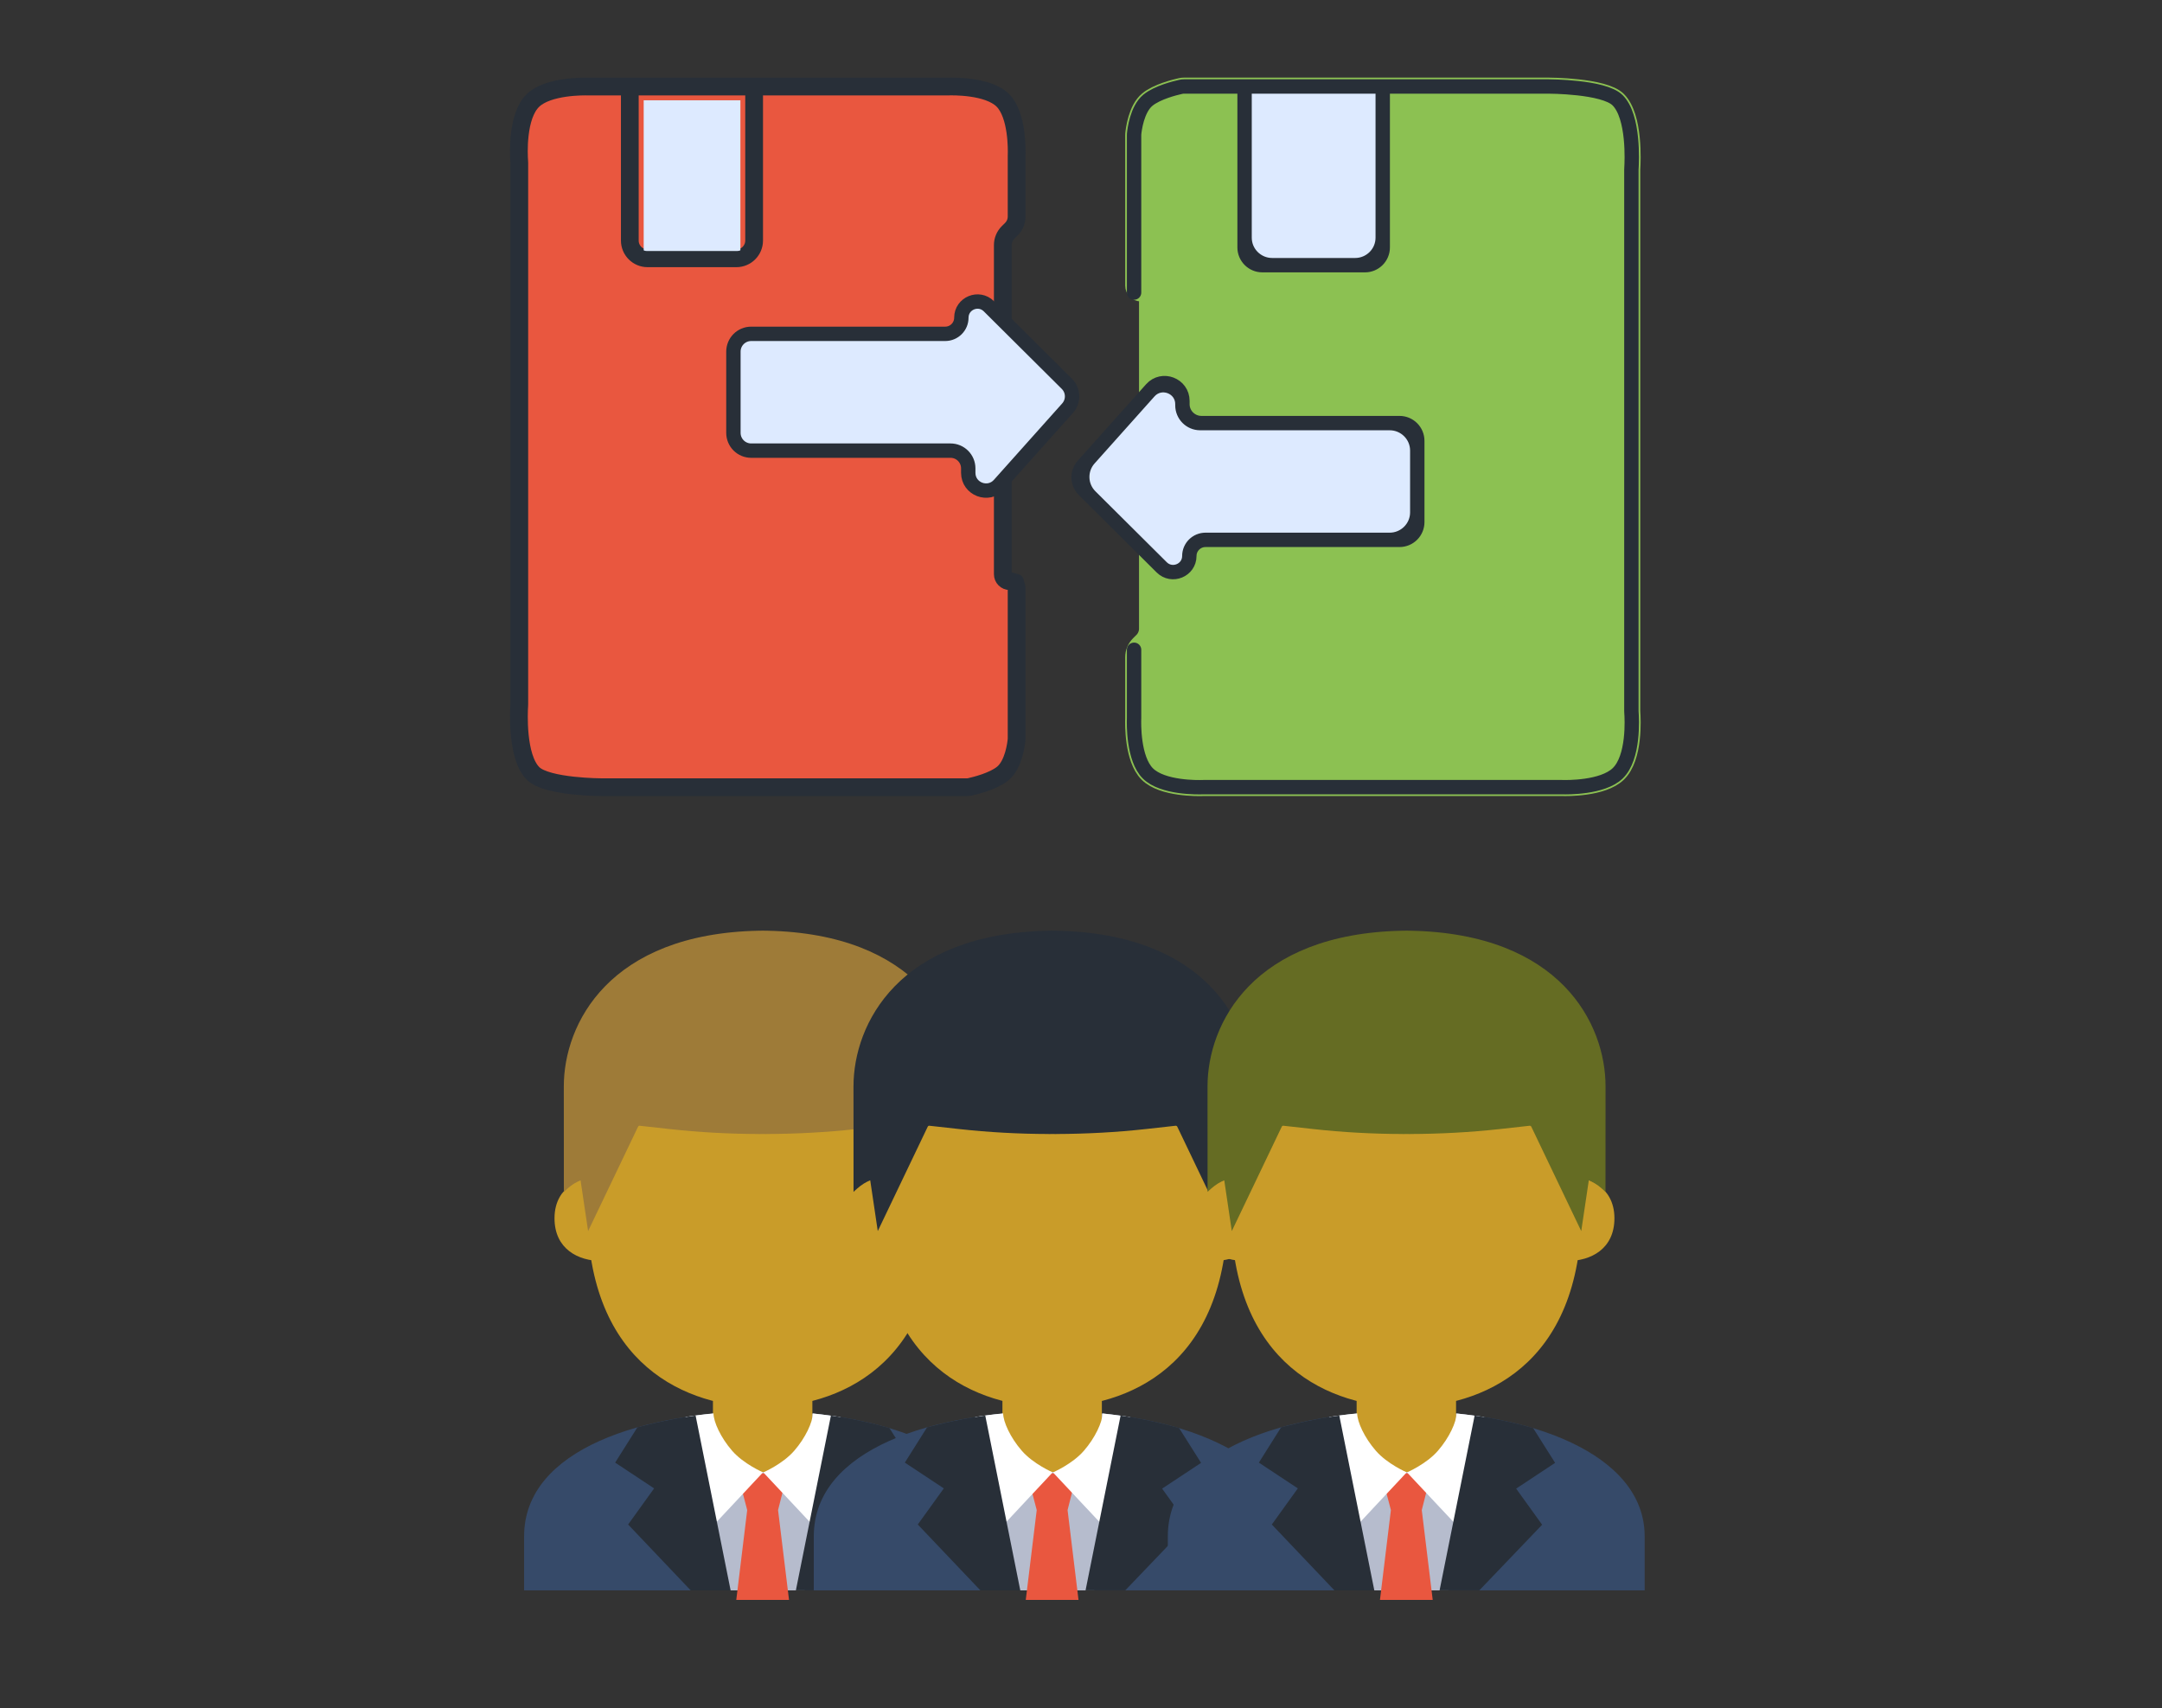<svg width="100" height="79" viewBox="0 0 100 79" fill="none" xmlns="http://www.w3.org/2000/svg">
<rect x="0" y="0" width="100" height="79" fill="#333333" stroke="none"/>
<path d="M47.022 7.201V10.016C47.022 10.235 46.935 10.444 46.78 10.599L46.625 10.752C46.47 10.907 46.383 11.116 46.383 11.335L46.383 26.56C46.383 26.736 46.526 26.879 46.702 26.879C46.879 26.879 47.022 27.023 47.022 27.199V34.158C47.022 34.178 47.021 34.197 47.019 34.216C47.003 34.394 46.89 35.358 46.383 35.776C45.949 36.134 45.118 36.338 44.862 36.395C44.811 36.406 44.759 36.411 44.707 36.411H27.853C27.853 36.411 25.297 36.411 24.658 35.776C23.89 35.012 23.999 32.911 24.017 32.63C24.018 32.608 24.019 32.588 24.019 32.566V7.536C24.019 7.511 24.018 7.487 24.016 7.462C23.995 7.182 23.893 5.368 24.658 4.639C25.361 3.969 27.021 3.998 27.198 4.003C27.209 4.003 27.219 4.003 27.23 4.003L34.881 4.003L43.807 4.003C43.82 4.003 43.833 4.003 43.846 4.003C44.044 3.996 45.699 3.959 46.383 4.639C47.066 5.318 47.03 6.962 47.023 7.161C47.022 7.174 47.022 7.187 47.022 7.201Z" fill="#E9573F"/>
<path d="M34.881 4.003L43.807 4.003C43.82 4.003 43.833 4.003 43.846 4.003C44.044 3.996 45.699 3.959 46.383 4.639C47.066 5.318 47.03 6.962 47.023 7.161C47.022 7.174 47.022 7.187 47.022 7.201V10.016C47.022 10.235 46.935 10.444 46.78 10.599L46.625 10.752C46.47 10.907 46.383 11.116 46.383 11.335L46.383 26.56C46.383 26.736 46.526 26.88 46.702 26.88V26.88C46.879 26.88 47.022 27.023 47.022 27.199V34.158C47.022 34.178 47.021 34.197 47.019 34.216C47.003 34.394 46.89 35.358 46.383 35.776C45.949 36.134 45.118 36.338 44.862 36.395C44.811 36.406 44.759 36.411 44.707 36.411H27.853C27.853 36.411 27.853 36.411 27.853 36.411C27.853 36.411 25.297 36.411 24.658 35.776C23.89 35.012 23.999 32.911 24.017 32.63C24.018 32.608 24.019 32.588 24.019 32.566V7.536C24.019 7.511 24.018 7.487 24.016 7.462C23.995 7.182 23.893 5.368 24.658 4.639C25.361 3.969 27.021 3.998 27.198 4.003C27.209 4.003 27.219 4.003 27.23 4.003L34.881 4.003ZM34.881 4.003V11.125C34.881 11.579 34.514 11.947 34.06 11.947H29.952C29.498 11.947 29.131 11.579 29.131 11.125V4.321" stroke="#282F38" stroke-width="0.821" stroke-linecap="round"/>
<rect x="29.773" y="4.639" width="4.473" height="6.99" fill="#DDEAFF"/>
<path d="M52.455 33.211L52.455 30.395C52.455 30.177 52.542 29.967 52.697 29.813L52.852 29.659C53.007 29.505 53.094 29.295 53.094 29.077L53.094 13.852C53.094 13.675 52.951 13.532 52.774 13.532C52.598 13.532 52.455 13.389 52.455 13.213L52.455 6.253C52.455 6.234 52.456 6.215 52.457 6.196C52.474 6.018 52.586 5.054 53.094 4.636C53.528 4.278 54.359 4.073 54.614 4.017C54.666 4.005 54.718 4 54.77 4L71.624 4C71.624 4 74.18 4 74.819 4.636C75.587 5.4 75.478 7.501 75.46 7.782C75.458 7.803 75.457 7.824 75.457 7.845L75.457 32.875C75.457 32.901 75.459 32.925 75.46 32.95C75.481 33.23 75.584 35.043 74.819 35.773C74.116 36.443 72.456 36.414 72.278 36.409C72.267 36.408 72.257 36.408 72.246 36.408L64.595 36.408L55.669 36.408C55.656 36.408 55.643 36.409 55.63 36.409C55.432 36.416 53.777 36.453 53.094 35.773C52.411 35.094 52.447 33.45 52.454 33.251C52.454 33.237 52.455 33.224 52.455 33.211Z" fill="#8CC152"/>
<path d="M64.595 36.408L55.669 36.408C55.656 36.408 55.643 36.409 55.63 36.409C55.432 36.416 53.777 36.453 53.094 35.773C52.411 35.094 52.447 33.45 52.454 33.251C52.454 33.237 52.455 33.224 52.455 33.211L52.455 30.395C52.455 30.177 52.542 29.967 52.697 29.813L52.852 29.659C53.007 29.505 53.094 29.295 53.094 29.077L53.094 13.852C53.094 13.675 52.951 13.532 52.774 13.532V13.532C52.598 13.532 52.455 13.389 52.455 13.213L52.455 6.253C52.455 6.234 52.456 6.215 52.457 6.196C52.474 6.018 52.586 5.054 53.094 4.636C53.528 4.278 54.359 4.073 54.614 4.017C54.666 4.005 54.718 4 54.77 4L71.624 4C71.624 4 71.624 4 71.624 4C71.624 4 74.18 4 74.819 4.636C75.587 5.4 75.478 7.501 75.46 7.782C75.458 7.803 75.457 7.824 75.457 7.845L75.457 32.875C75.457 32.901 75.459 32.925 75.46 32.95C75.481 33.23 75.584 35.043 74.819 35.773C74.116 36.443 72.456 36.414 72.278 36.409C72.267 36.408 72.257 36.408 72.246 36.408L64.595 36.408ZM64.595 36.408L64.595 29.286C64.595 28.833 64.963 28.465 65.416 28.465L69.525 28.465C69.978 28.465 70.346 28.833 70.346 29.286L70.346 36.09" stroke="#8CC152" stroke-width="0.821" stroke-linecap="round"/>
<path d="M33.923 16.263V17.983V20.021C33.923 20.475 34.291 20.843 34.744 20.843H43.964C44.418 20.843 44.785 21.21 44.785 21.664V21.869C44.785 22.623 45.716 22.978 46.219 22.416L49.378 18.881C49.669 18.556 49.655 18.06 49.345 17.752L45.739 14.166C45.268 13.697 44.466 14.031 44.466 14.695C44.466 15.107 44.132 15.441 43.719 15.441H38.396H34.744C34.291 15.441 33.923 15.809 33.923 16.263Z" fill="#DDEAFF"/>
<path d="M47.022 10.358V7.201C47.022 7.187 47.022 7.174 47.023 7.161C47.03 6.962 47.066 5.318 46.383 4.639C45.699 3.959 44.044 3.996 43.846 4.003C43.833 4.003 43.82 4.003 43.807 4.003L34.881 4.003M47.022 26.88V34.158C47.022 34.178 47.021 34.197 47.019 34.216C47.003 34.394 46.89 35.358 46.383 35.776C45.949 36.134 45.118 36.338 44.862 36.395C44.811 36.406 44.759 36.411 44.707 36.411H27.853C27.853 36.411 27.853 36.411 27.853 36.411C27.853 36.411 25.297 36.411 24.658 35.776C23.89 35.012 23.999 32.911 24.017 32.63C24.018 32.608 24.019 32.588 24.019 32.566V7.536C24.019 7.511 24.018 7.487 24.016 7.462C23.995 7.182 23.893 5.368 24.658 4.639C25.361 3.969 27.021 3.998 27.198 4.003C27.209 4.003 27.219 4.003 27.23 4.003L34.881 4.003M34.881 4.003V11.125C34.881 11.579 34.514 11.947 34.06 11.947H29.952C29.498 11.947 29.131 11.579 29.131 11.125V4.321M33.923 17.983V16.263C33.923 15.809 34.291 15.441 34.744 15.441H38.396H43.719C44.132 15.441 44.466 15.107 44.466 14.695V14.695C44.466 14.031 45.268 13.697 45.739 14.166L49.345 17.752C49.655 18.06 49.669 18.556 49.378 18.881L46.219 22.416C45.716 22.978 44.785 22.623 44.785 21.869V21.664C44.785 21.21 44.418 20.843 43.964 20.843H34.744C34.291 20.843 33.923 20.475 33.923 20.021V17.983Z" stroke="#282F38" stroke-width="0.665" stroke-linecap="round"/>
<path d="M65.554 23.699L65.554 22.428L65.554 20.84C65.554 20.138 64.981 19.569 64.276 19.569L55.571 19.569C55.085 19.569 54.691 19.177 54.691 18.694C54.691 17.889 53.691 17.511 53.153 18.112L50.38 21.215C49.931 21.718 49.953 22.482 50.431 22.958L53.733 26.241C54.204 26.71 55.011 26.378 55.011 25.715C55.011 25.303 55.346 24.97 55.759 24.97L61.081 24.97L64.276 24.97C64.981 24.97 65.554 24.401 65.554 23.699Z" fill="#DDEAFF"/>
<path d="M63.956 4L57.566 4L57.566 10.994C57.566 11.696 58.139 12.265 58.844 12.265L62.678 12.265C63.384 12.265 63.956 11.696 63.956 10.994L63.956 4Z" fill="#DDEAFF"/>
<path d="M52.455 30.054L52.455 33.211C52.455 33.224 52.454 33.237 52.454 33.251C52.447 33.45 52.411 35.094 53.094 35.773C53.777 36.453 55.432 36.416 55.63 36.409C55.643 36.409 55.656 36.408 55.669 36.408L64.595 36.408L72.246 36.408C72.257 36.408 72.267 36.408 72.278 36.409C72.456 36.414 74.116 36.443 74.819 35.773C75.584 35.043 75.481 33.23 75.46 32.95C75.459 32.925 75.457 32.901 75.457 32.875L75.457 7.845C75.457 7.824 75.458 7.803 75.46 7.782C75.478 7.501 75.587 5.4 74.819 4.636C74.18 4 71.624 4 71.624 4C71.624 4 71.624 4 71.624 4L63.956 4M52.455 13.532L52.455 6.253C52.455 6.234 52.456 6.215 52.457 6.196C52.474 6.018 52.586 5.054 53.094 4.636C53.528 4.278 54.359 4.073 54.614 4.017C54.666 4.005 54.718 4 54.77 4L57.566 4M57.566 4L63.956 4M57.566 4L57.566 10.994M63.956 4L63.956 10.994M65.554 23.699L65.554 22.428L65.554 20.84M65.554 23.699C65.554 24.401 64.981 24.97 64.276 24.97M65.554 23.699L65.554 24.149C65.554 24.602 65.186 24.97 64.732 24.97L64.276 24.97M65.554 20.84C65.554 20.138 64.981 19.569 64.276 19.569M65.554 20.84L65.554 20.39C65.554 19.937 65.186 19.569 64.732 19.569L64.276 19.569M64.276 19.569L55.571 19.569M55.571 19.569C55.085 19.569 54.691 19.177 54.691 18.694M55.571 19.569L55.512 19.569C55.059 19.569 54.691 19.201 54.691 18.748L54.691 18.694M54.691 18.694C54.691 17.889 53.691 17.511 53.153 18.112M54.691 18.694L54.691 18.543C54.691 17.789 53.76 17.433 53.258 17.995L53.153 18.112M53.153 18.112L50.38 21.215M50.38 21.215C49.931 21.718 49.953 22.482 50.431 22.958M50.38 21.215L50.098 21.53C49.807 21.856 49.822 22.352 50.132 22.66L50.431 22.958M50.431 22.958L53.733 26.241M53.733 26.241C54.204 26.71 55.011 26.378 55.011 25.715M53.733 26.241V26.241C54.204 26.71 55.011 26.38 55.011 25.715V25.715M55.011 25.715C55.011 25.303 55.346 24.97 55.759 24.97M55.011 25.715V25.715C55.011 25.303 55.348 24.97 55.759 24.97V24.97M55.759 24.97L61.081 24.97L64.276 24.97M57.566 10.994C57.566 11.696 58.139 12.265 58.844 12.265M57.566 10.994L57.566 11.444C57.566 11.897 57.934 12.265 58.388 12.265L58.844 12.265M63.956 10.994C63.956 11.696 63.384 12.265 62.678 12.265M63.956 10.994L63.956 11.444C63.956 11.897 63.589 12.265 63.135 12.265L62.678 12.265M62.678 12.265L58.844 12.265" stroke="#282F38" stroke-width="0.665" stroke-linecap="round"/>
<path d="M24.242 71.056V73.559H46.298V71.056C46.298 67.217 40.884 65.268 35.353 65.275C29.856 65.283 24.242 66.992 24.242 71.056Z" fill="#364A69"/>
<path d="M35.383 65.275C33.184 65.275 31.703 65.544 31.703 65.544L33.323 73.559H35.383V65.275Z" fill="#B6BCCD"/>
<path d="M35.266 65.275C37.392 65.275 38.839 65.541 38.839 65.541L37.212 73.559H35.266V65.275Z" fill="#B6BCCD"/>
<path d="M35.988 69.845H34.561L34.113 68.141H36.421L35.988 69.845ZM36.495 74H34.055L34.561 69.845H35.988L36.495 74Z" fill="#E9573F"/>
<path d="M35.274 64.01H32.976V66.437C32.976 67.535 33.791 68.102 34.945 68.102L35.874 68.059C37.028 68.059 37.575 67.533 37.575 66.437V64.01H35.274ZM43.409 54.483C43.409 54.483 44.899 54.741 44.899 56.348C44.899 57.766 43.811 58.325 42.723 58.325V54.483H43.409ZM27.139 54.483C27.139 54.483 25.648 54.741 25.648 56.348C25.648 57.766 26.737 58.325 27.825 58.325V54.483H27.139Z" fill="#C99C29"/>
<path d="M35.273 43.961C28.845 43.961 27.164 48.945 27.164 55.946C27.164 63.205 31.829 65.083 35.273 65.083C38.668 65.083 43.383 63.261 43.383 55.946C43.383 48.945 41.702 43.961 35.273 43.961Z" fill="#C99C29"/>
<path d="M35.466 43.048C35.466 43.048 35.339 43.043 35.286 43.046C35.233 43.046 35.106 43.048 35.106 43.048C28.169 43.182 26.078 47.356 26.078 50.249C26.078 53.061 26.081 55.129 26.081 55.129C26.081 55.129 26.192 55.015 26.395 54.855C26.612 54.686 26.853 54.592 26.853 54.592L27.202 56.941L29.513 52.112C29.528 52.081 29.558 52.064 29.591 52.069L30.96 52.221C32.337 52.373 33.722 52.448 35.104 52.451V52.453C35.164 52.453 35.223 52.451 35.283 52.451C35.344 52.451 35.402 52.453 35.463 52.453V52.451C36.845 52.446 38.23 52.373 39.606 52.221L40.976 52.069C41.009 52.066 41.039 52.084 41.054 52.112L43.365 56.941L43.714 54.592C43.714 54.592 43.955 54.688 44.172 54.855C44.377 55.015 44.486 55.129 44.486 55.129C44.486 55.129 44.489 53.063 44.489 50.249C44.491 47.356 42.401 43.182 35.466 43.048Z" fill="#9E7B38"/>
<path d="M37.595 65.376C37.595 65.764 37.264 66.495 36.735 67.103C36.198 67.72 35.305 68.102 35.305 68.102L37.934 70.907L38.876 65.543C38.876 65.546 38.094 65.425 37.595 65.376Z" fill="white"/>
<path d="M38.432 65.477L36.812 73.558H38.65L41.556 70.523L40.353 68.853L42.156 67.661L41.141 66.054C41.141 66.054 39.862 65.664 38.432 65.477Z" fill="#282F38"/>
<path d="M33.002 65.374C33.002 65.761 33.334 66.493 33.862 67.1C34.399 67.718 35.293 68.1 35.293 68.1L32.665 70.907L31.719 65.538C31.721 65.538 32.488 65.417 33.002 65.374Z" fill="white"/>
<path d="M32.174 65.474L33.794 73.56H31.948L29.053 70.513L30.255 68.842L28.453 67.65L29.481 66.02C29.481 66.02 30.741 65.661 32.174 65.474Z" fill="#282F38"/>
<path d="M37.641 71.056V73.559H59.696V71.056C59.696 67.217 54.282 65.268 48.752 65.275C43.254 65.283 37.641 66.992 37.641 71.056Z" fill="#364A69"/>
<path d="M48.782 65.275C46.582 65.275 45.102 65.544 45.102 65.544L46.721 73.559H48.782V65.275Z" fill="#B6BCCD"/>
<path d="M48.664 65.275C50.79 65.275 52.238 65.541 52.238 65.541L50.61 73.559H48.664V65.275Z" fill="#B6BCCD"/>
<path d="M49.379 69.845H47.952L47.504 68.141H49.812L49.379 69.845ZM49.885 74H47.445L47.952 69.845H49.379L49.885 74Z" fill="#E9573F"/>
<path d="M48.665 64.01H46.366V66.437C46.366 67.535 47.181 68.102 48.336 68.102L49.264 68.059C50.419 68.059 50.965 67.533 50.965 66.437V64.01H48.665ZM56.799 54.483C56.799 54.483 58.29 54.741 58.29 56.348C58.29 57.766 57.202 58.325 56.113 58.325V54.483H56.799ZM40.53 54.483C40.53 54.483 39.039 54.741 39.039 56.348C39.039 57.766 40.127 58.325 41.216 58.325V54.483H40.53Z" fill="#C99C29"/>
<path d="M48.672 43.961C42.243 43.961 40.562 48.945 40.562 55.946C40.562 63.205 45.227 65.083 48.672 65.083C52.066 65.083 56.781 63.261 56.781 55.946C56.781 48.945 55.101 43.961 48.672 43.961Z" fill="#C99C29"/>
<path d="M48.864 43.048C48.864 43.048 48.738 43.043 48.684 43.046C48.631 43.046 48.505 43.048 48.505 43.048C41.567 43.182 39.477 47.356 39.477 50.249C39.477 53.061 39.479 55.129 39.479 55.129C39.479 55.129 39.59 55.015 39.793 54.855C40.011 54.686 40.251 54.592 40.251 54.592L40.6 56.941L42.911 52.112C42.926 52.081 42.957 52.064 42.99 52.069L44.359 52.221C45.736 52.373 47.12 52.448 48.502 52.451V52.453C48.563 52.453 48.621 52.451 48.682 52.451C48.743 52.451 48.801 52.453 48.862 52.453V52.451C50.244 52.446 51.628 52.373 53.005 52.221L54.374 52.069C54.407 52.066 54.438 52.084 54.453 52.112L56.764 56.941L57.113 54.592C57.113 54.592 57.353 54.688 57.571 54.855C57.776 55.015 57.885 55.129 57.885 55.129C57.885 55.129 57.887 53.063 57.887 50.249C57.89 47.356 55.799 43.182 48.864 43.048Z" fill="#282F38"/>
<path d="M50.994 65.376C50.994 65.764 50.662 66.495 50.133 67.103C49.597 67.72 48.703 68.102 48.703 68.102L51.333 70.907L52.274 65.543C52.274 65.546 51.492 65.425 50.994 65.376Z" fill="white"/>
<path d="M51.831 65.477L50.211 73.558H52.048L54.954 70.523L53.752 68.853L55.554 67.661L54.539 66.054C54.539 66.054 53.261 65.664 51.831 65.477Z" fill="#282F38"/>
<path d="M46.4 65.374C46.4 65.761 46.732 66.493 47.261 67.1C47.797 67.718 48.691 68.1 48.691 68.1L46.064 70.907L45.117 65.538C45.12 65.538 45.887 65.417 46.4 65.374Z" fill="white"/>
<path d="M45.572 65.474L47.192 73.56H45.347L42.451 70.513L43.654 68.842L41.852 67.65L42.879 66.02C42.879 66.02 44.14 65.661 45.572 65.474Z" fill="#282F38"/>
<path d="M54.016 71.056V73.559H76.071V71.056C76.071 67.217 70.657 65.268 65.127 65.275C59.629 65.283 54.016 66.992 54.016 71.056Z" fill="#364A69"/>
<path d="M65.157 65.275C62.957 65.275 61.477 65.544 61.477 65.544L63.096 73.559H65.157V65.275Z" fill="#B6BCCD"/>
<path d="M65.039 65.275C67.165 65.275 68.613 65.541 68.613 65.541L66.985 73.559H65.039V65.275Z" fill="#B6BCCD"/>
<path d="M65.762 69.845H64.334L63.886 68.141H66.195L65.762 69.845ZM66.268 74H63.828L64.334 69.845H65.762L66.268 74Z" fill="#E9573F"/>
<path d="M65.047 64.01H62.749V66.437C62.749 67.535 63.564 68.102 64.718 68.102L65.647 68.059C66.801 68.059 67.348 67.533 67.348 66.437V64.01H65.047ZM73.182 54.483C73.182 54.483 74.673 54.741 74.673 56.348C74.673 57.766 73.585 58.325 72.496 58.325V54.483H73.182ZM56.913 54.483C56.913 54.483 55.422 54.741 55.422 56.348C55.422 57.766 56.51 58.325 57.599 58.325V54.483H56.913Z" fill="#C99C29"/>
<path d="M65.047 43.961C58.618 43.961 56.938 48.945 56.938 55.946C56.938 63.205 61.602 65.083 65.047 65.083C68.441 65.083 73.156 63.261 73.156 55.946C73.156 48.945 71.476 43.961 65.047 43.961Z" fill="#C99C29"/>
<path d="M65.239 43.048C65.239 43.048 65.113 43.043 65.059 43.046C65.006 43.046 64.88 43.048 64.88 43.048C57.942 43.182 55.852 47.356 55.852 50.249C55.852 53.061 55.854 55.129 55.854 55.129C55.854 55.129 55.965 55.015 56.168 54.855C56.386 54.686 56.626 54.592 56.626 54.592L56.975 56.941L59.286 52.112C59.301 52.081 59.332 52.064 59.365 52.069L60.734 52.221C62.111 52.373 63.495 52.448 64.877 52.451V52.453C64.938 52.453 64.996 52.451 65.057 52.451C65.118 52.451 65.176 52.453 65.237 52.453V52.451C66.619 52.446 68.003 52.373 69.38 52.221L70.749 52.069C70.782 52.066 70.812 52.084 70.828 52.112L73.138 56.941L73.488 54.592C73.488 54.592 73.728 54.688 73.946 54.855C74.151 55.015 74.26 55.129 74.26 55.129C74.26 55.129 74.262 53.063 74.262 50.249C74.265 47.356 72.174 43.182 65.239 43.048Z" fill="#656C23"/>
<path d="M67.369 65.376C67.369 65.764 67.037 66.495 66.508 67.103C65.972 67.72 65.078 68.102 65.078 68.102L67.708 70.907L68.649 65.543C68.649 65.546 67.867 65.425 67.369 65.376Z" fill="white"/>
<path d="M68.206 65.477L66.586 73.558H68.424L71.329 70.523L70.127 68.853L71.929 67.661L70.914 66.054C70.914 66.054 69.636 65.664 68.206 65.477Z" fill="#282F38"/>
<path d="M62.775 65.374C62.775 65.761 63.107 66.493 63.636 67.1C64.172 67.718 65.066 68.1 65.066 68.1L62.439 70.907L61.492 65.538C61.495 65.538 62.262 65.417 62.775 65.374Z" fill="white"/>
<path d="M61.947 65.474L63.567 73.56H61.722L58.826 70.513L60.029 68.842L58.227 67.65L59.254 66.02C59.254 66.02 60.515 65.661 61.947 65.474Z" fill="#282F38"/>
</svg>

